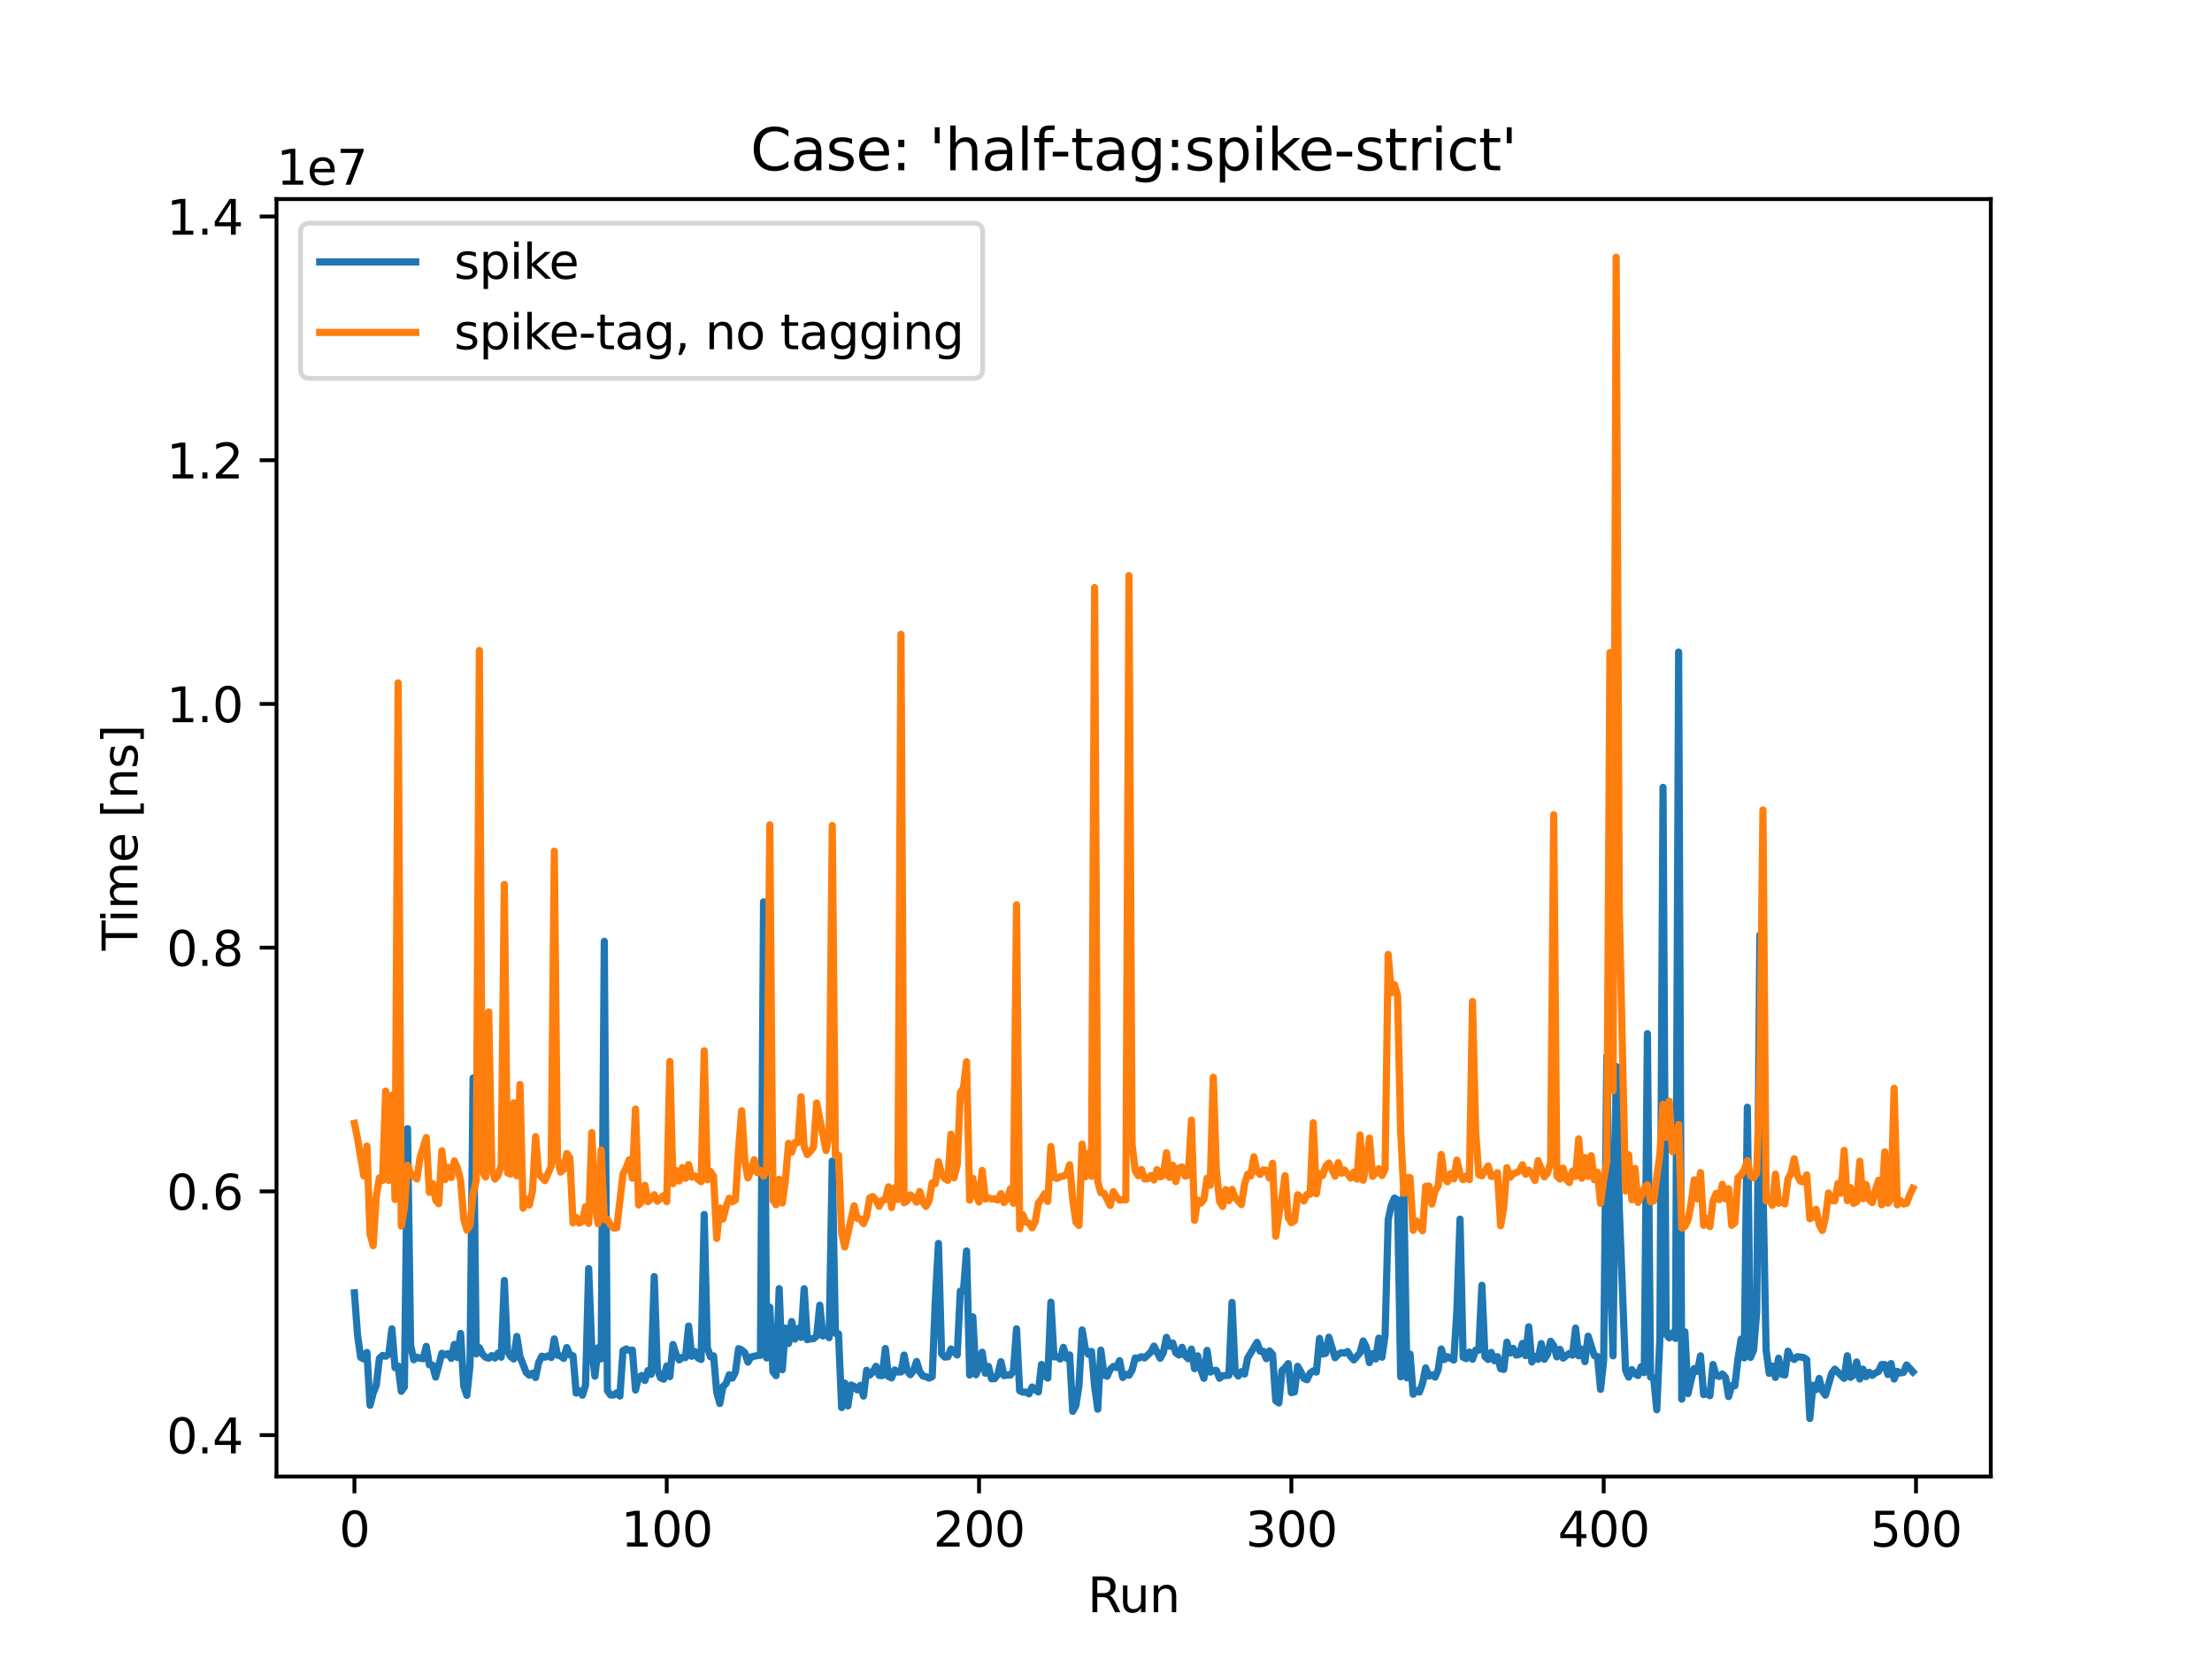 <?xml version="1.0" encoding="utf-8" standalone="no"?>
<!DOCTYPE svg PUBLIC "-//W3C//DTD SVG 1.1//EN"
  "http://www.w3.org/Graphics/SVG/1.1/DTD/svg11.dtd">
<svg height="345.6pt" version="1.1" viewBox="0 0 460.8 345.6" width="460.8pt" xmlns="http://www.w3.org/2000/svg" xmlns:xlink="http://www.w3.org/1999/xlink">
 <defs>
  <style type="text/css">*{stroke-linecap:butt;stroke-linejoin:round;}</style>
 </defs>
 <g id="figure_1">
  <g id="patch_1">
   <path d="M 0 345.6 
L 460.8 345.6 
L 460.8 0 
L 0 0 
z
" style="fill:#ffffff;"/>
  </g>
  <g id="axes_1">
   <g id="patch_2">
    <path d="M 57.6 307.584 
L 414.72 307.584 
L 414.72 41.472 
L 57.6 41.472 
z
" style="fill:#ffffff;"/>
   </g>
   <g id="matplotlib.axis_1">
    <g id="xtick_1">
     <g id="line2d_1">
      <defs>
       <path d="M 0 0 
L 0 3.5 
" id="md65c491415" style="stroke:#000000;stroke-width:0.8;"/>
      </defs>
      <g>
       <use style="stroke:#000000;stroke-width:0.8;" x="73.833" xlink:href="#md65c491415" y="307.584"/>
      </g>
     </g>
     <g id="text_1">
      <!-- 0 -->
      <g transform="translate(70.651 322.182)scale(0.1 -0.1)">
       <defs>
        <path d="M 2034 4250 
Q 1547 4250 1301 3770 
Q 1056 3291 1056 2328 
Q 1056 1369 1301 889 
Q 1547 409 2034 409 
Q 2525 409 2770 889 
Q 3016 1369 3016 2328 
Q 3016 3291 2770 3770 
Q 2525 4250 2034 4250 
z
M 2034 4750 
Q 2819 4750 3233 4129 
Q 3647 3509 3647 2328 
Q 3647 1150 3233 529 
Q 2819 -91 2034 -91 
Q 1250 -91 836 529 
Q 422 1150 422 2328 
Q 422 3509 836 4129 
Q 1250 4750 2034 4750 
z
" id="DejaVuSans-30" transform="scale(0.016)"/>
       </defs>
       <use xlink:href="#DejaVuSans-30"/>
      </g>
     </g>
    </g>
    <g id="xtick_2">
     <g id="line2d_2">
      <g>
       <use style="stroke:#000000;stroke-width:0.8;" x="138.894" xlink:href="#md65c491415" y="307.584"/>
      </g>
     </g>
     <g id="text_2">
      <!-- 100 -->
      <g transform="translate(129.35 322.182)scale(0.1 -0.1)">
       <defs>
        <path d="M 794 531 
L 1825 531 
L 1825 4091 
L 703 3866 
L 703 4441 
L 1819 4666 
L 2450 4666 
L 2450 531 
L 3481 531 
L 3481 0 
L 794 0 
L 794 531 
z
" id="DejaVuSans-31" transform="scale(0.016)"/>
       </defs>
       <use xlink:href="#DejaVuSans-31"/>
       <use x="63.623" xlink:href="#DejaVuSans-30"/>
       <use x="127.246" xlink:href="#DejaVuSans-30"/>
      </g>
     </g>
    </g>
    <g id="xtick_3">
     <g id="line2d_3">
      <g>
       <use style="stroke:#000000;stroke-width:0.8;" x="203.955" xlink:href="#md65c491415" y="307.584"/>
      </g>
     </g>
     <g id="text_3">
      <!-- 200 -->
      <g transform="translate(194.411 322.182)scale(0.1 -0.1)">
       <defs>
        <path d="M 1228 531 
L 3431 531 
L 3431 0 
L 469 0 
L 469 531 
Q 828 903 1448 1529 
Q 2069 2156 2228 2338 
Q 2531 2678 2651 2914 
Q 2772 3150 2772 3378 
Q 2772 3750 2511 3984 
Q 2250 4219 1831 4219 
Q 1534 4219 1204 4116 
Q 875 4013 500 3803 
L 500 4441 
Q 881 4594 1212 4672 
Q 1544 4750 1819 4750 
Q 2544 4750 2975 4387 
Q 3406 4025 3406 3419 
Q 3406 3131 3298 2873 
Q 3191 2616 2906 2266 
Q 2828 2175 2409 1742 
Q 1991 1309 1228 531 
z
" id="DejaVuSans-32" transform="scale(0.016)"/>
       </defs>
       <use xlink:href="#DejaVuSans-32"/>
       <use x="63.623" xlink:href="#DejaVuSans-30"/>
       <use x="127.246" xlink:href="#DejaVuSans-30"/>
      </g>
     </g>
    </g>
    <g id="xtick_4">
     <g id="line2d_4">
      <g>
       <use style="stroke:#000000;stroke-width:0.8;" x="269.016" xlink:href="#md65c491415" y="307.584"/>
      </g>
     </g>
     <g id="text_4">
      <!-- 300 -->
      <g transform="translate(259.472 322.182)scale(0.1 -0.1)">
       <defs>
        <path d="M 2597 2516 
Q 3050 2419 3304 2112 
Q 3559 1806 3559 1356 
Q 3559 666 3084 287 
Q 2609 -91 1734 -91 
Q 1441 -91 1130 -33 
Q 819 25 488 141 
L 488 750 
Q 750 597 1062 519 
Q 1375 441 1716 441 
Q 2309 441 2620 675 
Q 2931 909 2931 1356 
Q 2931 1769 2642 2001 
Q 2353 2234 1838 2234 
L 1294 2234 
L 1294 2753 
L 1863 2753 
Q 2328 2753 2575 2939 
Q 2822 3125 2822 3475 
Q 2822 3834 2567 4026 
Q 2313 4219 1838 4219 
Q 1578 4219 1281 4162 
Q 984 4106 628 3988 
L 628 4550 
Q 988 4650 1302 4700 
Q 1616 4750 1894 4750 
Q 2613 4750 3031 4423 
Q 3450 4097 3450 3541 
Q 3450 3153 3228 2886 
Q 3006 2619 2597 2516 
z
" id="DejaVuSans-33" transform="scale(0.016)"/>
       </defs>
       <use xlink:href="#DejaVuSans-33"/>
       <use x="63.623" xlink:href="#DejaVuSans-30"/>
       <use x="127.246" xlink:href="#DejaVuSans-30"/>
      </g>
     </g>
    </g>
    <g id="xtick_5">
     <g id="line2d_5">
      <g>
       <use style="stroke:#000000;stroke-width:0.8;" x="334.077" xlink:href="#md65c491415" y="307.584"/>
      </g>
     </g>
     <g id="text_5">
      <!-- 400 -->
      <g transform="translate(324.533 322.182)scale(0.1 -0.1)">
       <defs>
        <path d="M 2419 4116 
L 825 1625 
L 2419 1625 
L 2419 4116 
z
M 2253 4666 
L 3047 4666 
L 3047 1625 
L 3713 1625 
L 3713 1100 
L 3047 1100 
L 3047 0 
L 2419 0 
L 2419 1100 
L 313 1100 
L 313 1709 
L 2253 4666 
z
" id="DejaVuSans-34" transform="scale(0.016)"/>
       </defs>
       <use xlink:href="#DejaVuSans-34"/>
       <use x="63.623" xlink:href="#DejaVuSans-30"/>
       <use x="127.246" xlink:href="#DejaVuSans-30"/>
      </g>
     </g>
    </g>
    <g id="xtick_6">
     <g id="line2d_6">
      <g>
       <use style="stroke:#000000;stroke-width:0.8;" x="399.138" xlink:href="#md65c491415" y="307.584"/>
      </g>
     </g>
     <g id="text_6">
      <!-- 500 -->
      <g transform="translate(389.594 322.182)scale(0.1 -0.1)">
       <defs>
        <path d="M 691 4666 
L 3169 4666 
L 3169 4134 
L 1269 4134 
L 1269 2991 
Q 1406 3038 1543 3061 
Q 1681 3084 1819 3084 
Q 2600 3084 3056 2656 
Q 3513 2228 3513 1497 
Q 3513 744 3044 326 
Q 2575 -91 1722 -91 
Q 1428 -91 1123 -41 
Q 819 9 494 109 
L 494 744 
Q 775 591 1075 516 
Q 1375 441 1709 441 
Q 2250 441 2565 725 
Q 2881 1009 2881 1497 
Q 2881 1984 2565 2268 
Q 2250 2553 1709 2553 
Q 1456 2553 1204 2497 
Q 953 2441 691 2322 
L 691 4666 
z
" id="DejaVuSans-35" transform="scale(0.016)"/>
       </defs>
       <use xlink:href="#DejaVuSans-35"/>
       <use x="63.623" xlink:href="#DejaVuSans-30"/>
       <use x="127.246" xlink:href="#DejaVuSans-30"/>
      </g>
     </g>
    </g>
    <g id="text_7">
     <!-- Run -->
     <g transform="translate(226.573 335.861)scale(0.1 -0.1)">
      <defs>
       <path d="M 2841 2188 
Q 3044 2119 3236 1894 
Q 3428 1669 3622 1275 
L 4263 0 
L 3584 0 
L 2988 1197 
Q 2756 1666 2539 1819 
Q 2322 1972 1947 1972 
L 1259 1972 
L 1259 0 
L 628 0 
L 628 4666 
L 2053 4666 
Q 2853 4666 3247 4331 
Q 3641 3997 3641 3322 
Q 3641 2881 3436 2590 
Q 3231 2300 2841 2188 
z
M 1259 4147 
L 1259 2491 
L 2053 2491 
Q 2509 2491 2742 2702 
Q 2975 2913 2975 3322 
Q 2975 3731 2742 3939 
Q 2509 4147 2053 4147 
L 1259 4147 
z
" id="DejaVuSans-52" transform="scale(0.016)"/>
       <path d="M 544 1381 
L 544 3500 
L 1119 3500 
L 1119 1403 
Q 1119 906 1312 657 
Q 1506 409 1894 409 
Q 2359 409 2629 706 
Q 2900 1003 2900 1516 
L 2900 3500 
L 3475 3500 
L 3475 0 
L 2900 0 
L 2900 538 
Q 2691 219 2414 64 
Q 2138 -91 1772 -91 
Q 1169 -91 856 284 
Q 544 659 544 1381 
z
M 1991 3584 
L 1991 3584 
z
" id="DejaVuSans-75" transform="scale(0.016)"/>
       <path d="M 3513 2113 
L 3513 0 
L 2938 0 
L 2938 2094 
Q 2938 2591 2744 2837 
Q 2550 3084 2163 3084 
Q 1697 3084 1428 2787 
Q 1159 2491 1159 1978 
L 1159 0 
L 581 0 
L 581 3500 
L 1159 3500 
L 1159 2956 
Q 1366 3272 1645 3428 
Q 1925 3584 2291 3584 
Q 2894 3584 3203 3211 
Q 3513 2838 3513 2113 
z
" id="DejaVuSans-6e" transform="scale(0.016)"/>
      </defs>
      <use xlink:href="#DejaVuSans-52"/>
      <use x="64.982" xlink:href="#DejaVuSans-75"/>
      <use x="128.361" xlink:href="#DejaVuSans-6e"/>
     </g>
    </g>
   </g>
   <g id="matplotlib.axis_2">
    <g id="ytick_1">
     <g id="line2d_7">
      <defs>
       <path d="M 0 0 
L -3.5 0 
" id="mda45d495dc" style="stroke:#000000;stroke-width:0.8;"/>
      </defs>
      <g>
       <use style="stroke:#000000;stroke-width:0.8;" x="57.6" xlink:href="#mda45d495dc" y="298.964"/>
      </g>
     </g>
     <g id="text_8">
      <!-- 0.4 -->
      <g transform="translate(34.697 302.763)scale(0.1 -0.1)">
       <defs>
        <path d="M 684 794 
L 1344 794 
L 1344 0 
L 684 0 
L 684 794 
z
" id="DejaVuSans-2e" transform="scale(0.016)"/>
       </defs>
       <use xlink:href="#DejaVuSans-30"/>
       <use x="63.623" xlink:href="#DejaVuSans-2e"/>
       <use x="95.41" xlink:href="#DejaVuSans-34"/>
      </g>
     </g>
    </g>
    <g id="ytick_2">
     <g id="line2d_8">
      <g>
       <use style="stroke:#000000;stroke-width:0.8;" x="57.6" xlink:href="#mda45d495dc" y="248.19"/>
      </g>
     </g>
     <g id="text_9">
      <!-- 0.6 -->
      <g transform="translate(34.697 251.989)scale(0.1 -0.1)">
       <defs>
        <path d="M 2113 2584 
Q 1688 2584 1439 2293 
Q 1191 2003 1191 1497 
Q 1191 994 1439 701 
Q 1688 409 2113 409 
Q 2538 409 2786 701 
Q 3034 994 3034 1497 
Q 3034 2003 2786 2293 
Q 2538 2584 2113 2584 
z
M 3366 4563 
L 3366 3988 
Q 3128 4100 2886 4159 
Q 2644 4219 2406 4219 
Q 1781 4219 1451 3797 
Q 1122 3375 1075 2522 
Q 1259 2794 1537 2939 
Q 1816 3084 2150 3084 
Q 2853 3084 3261 2657 
Q 3669 2231 3669 1497 
Q 3669 778 3244 343 
Q 2819 -91 2113 -91 
Q 1303 -91 875 529 
Q 447 1150 447 2328 
Q 447 3434 972 4092 
Q 1497 4750 2381 4750 
Q 2619 4750 2861 4703 
Q 3103 4656 3366 4563 
z
" id="DejaVuSans-36" transform="scale(0.016)"/>
       </defs>
       <use xlink:href="#DejaVuSans-30"/>
       <use x="63.623" xlink:href="#DejaVuSans-2e"/>
       <use x="95.41" xlink:href="#DejaVuSans-36"/>
      </g>
     </g>
    </g>
    <g id="ytick_3">
     <g id="line2d_9">
      <g>
       <use style="stroke:#000000;stroke-width:0.8;" x="57.6" xlink:href="#mda45d495dc" y="197.417"/>
      </g>
     </g>
     <g id="text_10">
      <!-- 0.8 -->
      <g transform="translate(34.697 201.216)scale(0.1 -0.1)">
       <defs>
        <path d="M 2034 2216 
Q 1584 2216 1326 1975 
Q 1069 1734 1069 1313 
Q 1069 891 1326 650 
Q 1584 409 2034 409 
Q 2484 409 2743 651 
Q 3003 894 3003 1313 
Q 3003 1734 2745 1975 
Q 2488 2216 2034 2216 
z
M 1403 2484 
Q 997 2584 770 2862 
Q 544 3141 544 3541 
Q 544 4100 942 4425 
Q 1341 4750 2034 4750 
Q 2731 4750 3128 4425 
Q 3525 4100 3525 3541 
Q 3525 3141 3298 2862 
Q 3072 2584 2669 2484 
Q 3125 2378 3379 2068 
Q 3634 1759 3634 1313 
Q 3634 634 3220 271 
Q 2806 -91 2034 -91 
Q 1263 -91 848 271 
Q 434 634 434 1313 
Q 434 1759 690 2068 
Q 947 2378 1403 2484 
z
M 1172 3481 
Q 1172 3119 1398 2916 
Q 1625 2713 2034 2713 
Q 2441 2713 2670 2916 
Q 2900 3119 2900 3481 
Q 2900 3844 2670 4047 
Q 2441 4250 2034 4250 
Q 1625 4250 1398 4047 
Q 1172 3844 1172 3481 
z
" id="DejaVuSans-38" transform="scale(0.016)"/>
       </defs>
       <use xlink:href="#DejaVuSans-30"/>
       <use x="63.623" xlink:href="#DejaVuSans-2e"/>
       <use x="95.41" xlink:href="#DejaVuSans-38"/>
      </g>
     </g>
    </g>
    <g id="ytick_4">
     <g id="line2d_10">
      <g>
       <use style="stroke:#000000;stroke-width:0.8;" x="57.6" xlink:href="#mda45d495dc" y="146.644"/>
      </g>
     </g>
     <g id="text_11">
      <!-- 1.0 -->
      <g transform="translate(34.697 150.443)scale(0.1 -0.1)">
       <use xlink:href="#DejaVuSans-31"/>
       <use x="63.623" xlink:href="#DejaVuSans-2e"/>
       <use x="95.41" xlink:href="#DejaVuSans-30"/>
      </g>
     </g>
    </g>
    <g id="ytick_5">
     <g id="line2d_11">
      <g>
       <use style="stroke:#000000;stroke-width:0.8;" x="57.6" xlink:href="#mda45d495dc" y="95.87"/>
      </g>
     </g>
     <g id="text_12">
      <!-- 1.2 -->
      <g transform="translate(34.697 99.669)scale(0.1 -0.1)">
       <use xlink:href="#DejaVuSans-31"/>
       <use x="63.623" xlink:href="#DejaVuSans-2e"/>
       <use x="95.41" xlink:href="#DejaVuSans-32"/>
      </g>
     </g>
    </g>
    <g id="ytick_6">
     <g id="line2d_12">
      <g>
       <use style="stroke:#000000;stroke-width:0.8;" x="57.6" xlink:href="#mda45d495dc" y="45.097"/>
      </g>
     </g>
     <g id="text_13">
      <!-- 1.4 -->
      <g transform="translate(34.697 48.896)scale(0.1 -0.1)">
       <use xlink:href="#DejaVuSans-31"/>
       <use x="63.623" xlink:href="#DejaVuSans-2e"/>
       <use x="95.41" xlink:href="#DejaVuSans-34"/>
      </g>
     </g>
    </g>
    <g id="text_14">
     <!-- Time [ns] -->
     <g transform="translate(28.617 198.026)rotate(-90)scale(0.1 -0.1)">
      <defs>
       <path d="M -19 4666 
L 3928 4666 
L 3928 4134 
L 2272 4134 
L 2272 0 
L 1638 0 
L 1638 4134 
L -19 4134 
L -19 4666 
z
" id="DejaVuSans-54" transform="scale(0.016)"/>
       <path d="M 603 3500 
L 1178 3500 
L 1178 0 
L 603 0 
L 603 3500 
z
M 603 4863 
L 1178 4863 
L 1178 4134 
L 603 4134 
L 603 4863 
z
" id="DejaVuSans-69" transform="scale(0.016)"/>
       <path d="M 3328 2828 
Q 3544 3216 3844 3400 
Q 4144 3584 4550 3584 
Q 5097 3584 5394 3201 
Q 5691 2819 5691 2113 
L 5691 0 
L 5113 0 
L 5113 2094 
Q 5113 2597 4934 2840 
Q 4756 3084 4391 3084 
Q 3944 3084 3684 2787 
Q 3425 2491 3425 1978 
L 3425 0 
L 2847 0 
L 2847 2094 
Q 2847 2600 2669 2842 
Q 2491 3084 2119 3084 
Q 1678 3084 1418 2786 
Q 1159 2488 1159 1978 
L 1159 0 
L 581 0 
L 581 3500 
L 1159 3500 
L 1159 2956 
Q 1356 3278 1631 3431 
Q 1906 3584 2284 3584 
Q 2666 3584 2933 3390 
Q 3200 3197 3328 2828 
z
" id="DejaVuSans-6d" transform="scale(0.016)"/>
       <path d="M 3597 1894 
L 3597 1613 
L 953 1613 
Q 991 1019 1311 708 
Q 1631 397 2203 397 
Q 2534 397 2845 478 
Q 3156 559 3463 722 
L 3463 178 
Q 3153 47 2828 -22 
Q 2503 -91 2169 -91 
Q 1331 -91 842 396 
Q 353 884 353 1716 
Q 353 2575 817 3079 
Q 1281 3584 2069 3584 
Q 2775 3584 3186 3129 
Q 3597 2675 3597 1894 
z
M 3022 2063 
Q 3016 2534 2758 2815 
Q 2500 3097 2075 3097 
Q 1594 3097 1305 2825 
Q 1016 2553 972 2059 
L 3022 2063 
z
" id="DejaVuSans-65" transform="scale(0.016)"/>
       <path id="DejaVuSans-20" transform="scale(0.016)"/>
       <path d="M 550 4863 
L 1875 4863 
L 1875 4416 
L 1125 4416 
L 1125 -397 
L 1875 -397 
L 1875 -844 
L 550 -844 
L 550 4863 
z
" id="DejaVuSans-5b" transform="scale(0.016)"/>
       <path d="M 2834 3397 
L 2834 2853 
Q 2591 2978 2328 3040 
Q 2066 3103 1784 3103 
Q 1356 3103 1142 2972 
Q 928 2841 928 2578 
Q 928 2378 1081 2264 
Q 1234 2150 1697 2047 
L 1894 2003 
Q 2506 1872 2764 1633 
Q 3022 1394 3022 966 
Q 3022 478 2636 193 
Q 2250 -91 1575 -91 
Q 1294 -91 989 -36 
Q 684 19 347 128 
L 347 722 
Q 666 556 975 473 
Q 1284 391 1588 391 
Q 1994 391 2212 530 
Q 2431 669 2431 922 
Q 2431 1156 2273 1281 
Q 2116 1406 1581 1522 
L 1381 1569 
Q 847 1681 609 1914 
Q 372 2147 372 2553 
Q 372 3047 722 3315 
Q 1072 3584 1716 3584 
Q 2034 3584 2315 3537 
Q 2597 3491 2834 3397 
z
" id="DejaVuSans-73" transform="scale(0.016)"/>
       <path d="M 1947 4863 
L 1947 -844 
L 622 -844 
L 622 -397 
L 1369 -397 
L 1369 4416 
L 622 4416 
L 622 4863 
L 1947 4863 
z
" id="DejaVuSans-5d" transform="scale(0.016)"/>
      </defs>
      <use xlink:href="#DejaVuSans-54"/>
      <use x="57.959" xlink:href="#DejaVuSans-69"/>
      <use x="85.742" xlink:href="#DejaVuSans-6d"/>
      <use x="183.154" xlink:href="#DejaVuSans-65"/>
      <use x="244.678" xlink:href="#DejaVuSans-20"/>
      <use x="276.465" xlink:href="#DejaVuSans-5b"/>
      <use x="315.479" xlink:href="#DejaVuSans-6e"/>
      <use x="378.857" xlink:href="#DejaVuSans-73"/>
      <use x="430.957" xlink:href="#DejaVuSans-5d"/>
     </g>
    </g>
    <g id="text_15">
     <!-- 1e7 -->
     <g transform="translate(57.6 38.472)scale(0.1 -0.1)">
      <defs>
       <path d="M 525 4666 
L 3525 4666 
L 3525 4397 
L 1831 0 
L 1172 0 
L 2766 4134 
L 525 4134 
L 525 4666 
z
" id="DejaVuSans-37" transform="scale(0.016)"/>
      </defs>
      <use xlink:href="#DejaVuSans-31"/>
      <use x="63.623" xlink:href="#DejaVuSans-65"/>
      <use x="125.146" xlink:href="#DejaVuSans-37"/>
     </g>
    </g>
   </g>
   <g id="line2d_13">
    <path clip-path="url(#p58fdd854b4)" d="M 73.833 269.325 
L 74.483 278.124 
L 75.134 282.758 
L 75.785 283.101 
L 76.435 281.742 
L 77.086 292.738 
L 77.736 290.233 
L 78.387 288.578 
L 79.038 282.974 
L 79.688 282.363 
L 80.339 282.519 
L 80.989 282.099 
L 81.64 276.823 
L 82.291 284.912 
L 82.941 284.585 
L 83.592 289.83 
L 84.242 288.923 
L 84.893 235.12 
L 85.544 280.274 
L 86.194 283.27 
L 86.845 282.721 
L 87.496 282.955 
L 88.146 283.047 
L 88.797 280.469 
L 89.447 284.315 
L 90.098 284.391 
L 90.749 286.869 
L 92.05 281.917 
L 92.7 282.218 
L 93.351 281.986 
L 94.002 282.985 
L 94.652 280.065 
L 95.303 282.795 
L 95.953 277.775 
L 96.604 288.758 
L 97.255 290.68 
L 97.905 284.516 
L 98.556 224.558 
L 99.207 282.041 
L 99.857 280.75 
L 100.508 282.102 
L 101.158 282.748 
L 101.809 282.941 
L 102.46 282.388 
L 103.11 282.898 
L 103.761 281.868 
L 104.411 282.733 
L 105.062 266.745 
L 105.713 281.525 
L 106.363 282.59 
L 107.014 283.103 
L 107.664 278.402 
L 108.315 282.601 
L 109.616 285.889 
L 110.267 286.492 
L 110.918 286.051 
L 111.568 286.97 
L 112.219 283.855 
L 112.869 282.516 
L 113.52 282.724 
L 114.171 282.445 
L 114.821 282.796 
L 115.472 278.915 
L 116.122 282.32 
L 116.773 282.469 
L 117.424 282.987 
L 118.074 280.721 
L 118.725 282.249 
L 119.375 282.434 
L 120.026 290.206 
L 120.677 289.729 
L 121.327 290.636 
L 121.978 288.583 
L 122.629 264.272 
L 123.279 281.017 
L 123.93 286.7 
L 124.58 280.753 
L 125.231 283.094 
L 125.882 196.082 
L 126.532 289.678 
L 127.183 290.601 
L 127.833 290.613 
L 128.484 290.144 
L 129.135 290.821 
L 129.785 281.378 
L 130.436 281.003 
L 131.086 281.342 
L 131.737 281.248 
L 132.388 289.567 
L 133.038 286.927 
L 133.689 286.548 
L 134.339 287.591 
L 134.99 285.507 
L 135.641 286.298 
L 136.291 265.933 
L 136.942 285.327 
L 137.593 287.006 
L 138.243 287.318 
L 138.894 284.552 
L 139.544 286.784 
L 140.195 280.082 
L 140.846 282.148 
L 141.496 283.3 
L 142.147 282.751 
L 142.797 282.825 
L 143.448 276.242 
L 144.099 282.539 
L 144.749 281.556 
L 145.4 282.885 
L 146.05 283.2 
L 146.701 252.998 
L 147.352 280.721 
L 148.002 282.636 
L 148.653 282.451 
L 149.304 289.999 
L 149.954 292.37 
L 150.605 288.856 
L 151.255 288.242 
L 151.906 286.387 
L 152.557 287.085 
L 153.207 285.787 
L 153.858 280.943 
L 154.508 281.218 
L 155.159 281.8 
L 155.81 283.751 
L 156.46 282.663 
L 157.761 282.395 
L 158.412 282.326 
L 159.063 187.869 
L 159.713 282.89 
L 160.364 272.31 
L 161.015 285.732 
L 161.665 286.568 
L 162.316 268.445 
L 162.966 285.338 
L 163.617 276.67 
L 164.268 279.877 
L 164.918 275.298 
L 165.569 278.951 
L 166.219 276.741 
L 166.87 278.615 
L 167.521 268.459 
L 168.171 279.078 
L 168.822 278.897 
L 169.472 278.864 
L 170.123 278.322 
L 170.774 271.89 
L 171.424 278.309 
L 172.075 277.217 
L 172.725 278.667 
L 173.376 241.887 
L 174.027 277.76 
L 174.677 277.855 
L 175.328 293.228 
L 175.979 288.119 
L 176.629 292.883 
L 177.28 288.514 
L 177.93 288.808 
L 178.581 289.541 
L 179.232 288.592 
L 179.882 290.827 
L 180.533 285.449 
L 181.183 286.461 
L 181.834 285.838 
L 182.485 284.625 
L 183.135 286.51 
L 183.786 286.567 
L 184.436 280.913 
L 185.087 286.755 
L 185.738 287.048 
L 186.388 285.383 
L 187.039 285.815 
L 187.69 285.804 
L 188.34 282.279 
L 188.991 285.583 
L 189.641 286.371 
L 190.292 285.531 
L 190.943 283.617 
L 191.593 285.763 
L 192.244 286.623 
L 192.894 286.785 
L 193.545 287.088 
L 194.196 286.769 
L 194.846 270.882 
L 195.497 259.022 
L 196.147 282.004 
L 196.798 282.697 
L 197.449 282.65 
L 198.099 281.025 
L 199.401 282.275 
L 200.051 268.972 
L 200.702 268.923 
L 201.352 260.592 
L 202.003 286.437 
L 202.654 274.315 
L 203.304 286.37 
L 203.955 284.8 
L 204.605 281.687 
L 205.256 286.071 
L 205.907 284.652 
L 206.557 287.22 
L 207.208 287.192 
L 207.858 286.339 
L 208.509 283.665 
L 209.16 286.575 
L 209.81 286.432 
L 210.461 286.466 
L 211.112 285.585 
L 211.762 276.817 
L 212.413 289.696 
L 213.063 290.008 
L 213.714 290.003 
L 214.365 290.366 
L 215.015 288.935 
L 215.666 289.539 
L 216.316 289.965 
L 216.967 284.24 
L 217.618 286.553 
L 218.268 287.09 
L 218.919 271.268 
L 219.569 282.662 
L 220.22 282.632 
L 220.871 283.113 
L 221.521 280.674 
L 222.172 282.96 
L 222.822 282.245 
L 223.473 294.004 
L 224.124 292.797 
L 224.774 288.633 
L 225.425 277.053 
L 226.076 280.856 
L 226.726 282.119 
L 227.377 281.531 
L 228.027 288.794 
L 228.678 293.561 
L 229.329 281.266 
L 229.979 286.393 
L 230.63 286.7 
L 231.28 285.279 
L 231.931 284.655 
L 232.582 284.886 
L 233.232 283.46 
L 233.883 286.96 
L 234.533 286.314 
L 235.184 286.5 
L 235.835 285.418 
L 236.485 282.892 
L 237.136 282.958 
L 237.787 282.615 
L 238.437 282.875 
L 239.738 281.68 
L 240.389 280.419 
L 241.69 282.958 
L 242.341 281.775 
L 242.991 278.595 
L 243.642 280.457 
L 244.293 279.76 
L 244.943 281.805 
L 245.594 282.287 
L 246.244 280.665 
L 246.895 282.421 
L 247.546 283.051 
L 248.196 281.04 
L 248.847 285.114 
L 249.498 282.442 
L 250.148 285.34 
L 250.799 287.129 
L 251.449 281.31 
L 252.1 285.841 
L 252.751 285.492 
L 253.401 285.492 
L 254.052 287.118 
L 254.702 286.58 
L 256.004 286.504 
L 256.654 271.312 
L 257.305 285.783 
L 257.955 286.648 
L 258.606 285.736 
L 259.257 286.243 
L 259.907 282.918 
L 261.208 280.745 
L 261.859 279.638 
L 262.51 281.48 
L 263.16 281.5 
L 263.811 283.035 
L 264.462 281.416 
L 265.112 282.185 
L 265.763 291.799 
L 266.413 292.267 
L 267.064 285.51 
L 267.715 284.922 
L 268.365 284.059 
L 269.016 290.11 
L 269.666 289.962 
L 270.317 284.629 
L 270.968 285.753 
L 271.618 287.152 
L 272.269 287.432 
L 272.919 286.057 
L 273.57 285.577 
L 274.221 285.827 
L 274.871 278.804 
L 275.522 282.057 
L 276.173 281.908 
L 276.823 278.576 
L 278.124 282.848 
L 278.775 282.14 
L 279.426 281.789 
L 280.076 281.873 
L 280.727 281.557 
L 281.377 282.6 
L 282.028 283.304 
L 283.329 281.809 
L 283.98 279.345 
L 284.63 280.648 
L 285.281 283.852 
L 285.932 281.973 
L 286.582 283.103 
L 287.233 278.759 
L 287.884 282.736 
L 288.534 278.228 
L 289.185 254.09 
L 289.835 251.106 
L 290.486 249.585 
L 291.137 249.941 
L 291.787 286.819 
L 292.438 248.072 
L 293.088 287.028 
L 293.739 282.078 
L 294.39 290.449 
L 295.04 289.697 
L 295.691 289.996 
L 296.341 288.169 
L 296.992 284.964 
L 297.643 286.664 
L 298.293 286.405 
L 298.944 286.881 
L 299.595 285.343 
L 300.245 281.023 
L 300.896 283.22 
L 301.546 282.631 
L 302.848 283.313 
L 303.498 272.95 
L 304.149 253.974 
L 304.799 282.741 
L 305.45 283.032 
L 306.101 281.652 
L 306.751 283.16 
L 307.402 281.262 
L 308.052 281.285 
L 308.703 267.746 
L 309.354 282.615 
L 310.004 283.206 
L 310.655 281.734 
L 311.305 283.455 
L 311.956 282.615 
L 312.607 285.123 
L 313.257 285.282 
L 313.908 279.603 
L 314.559 281.874 
L 315.209 280.882 
L 315.86 282.291 
L 316.51 282.137 
L 317.161 279.86 
L 317.812 282.404 
L 318.462 276.389 
L 319.113 283.722 
L 319.763 282.531 
L 320.414 283.171 
L 321.065 279.887 
L 321.715 283.16 
L 322.366 282.148 
L 323.016 279.403 
L 323.667 280.327 
L 324.318 282.666 
L 324.968 281.09 
L 325.619 282.926 
L 326.92 281.943 
L 327.571 282.306 
L 328.221 276.664 
L 328.872 282.433 
L 329.523 281.063 
L 330.173 283.653 
L 330.824 278.353 
L 332.125 282.387 
L 332.776 282.574 
L 333.426 289.431 
L 334.077 283.319 
L 334.727 220.004 
L 335.378 262.348 
L 336.029 282.443 
L 336.679 222.142 
L 337.33 251.834 
L 338.631 285.45 
L 339.282 286.876 
L 339.932 285.312 
L 340.583 286.188 
L 341.234 286.547 
L 341.884 284.694 
L 342.535 285.945 
L 343.185 215.327 
L 343.836 286.871 
L 344.487 287.023 
L 345.137 293.684 
L 345.788 278.653 
L 346.438 164.026 
L 347.089 277.931 
L 347.74 278.696 
L 348.39 277.668 
L 349.041 278.832 
L 349.691 135.843 
L 350.342 291.472 
L 350.993 277.439 
L 351.643 290.326 
L 352.294 287.445 
L 352.945 285.099 
L 353.595 285.69 
L 354.246 282.443 
L 354.896 290.521 
L 355.547 290.316 
L 356.198 290.746 
L 356.848 284.255 
L 357.499 286.521 
L 358.149 286.751 
L 358.8 286.235 
L 359.451 286.947 
L 360.101 290.925 
L 360.752 288.6 
L 361.402 288.67 
L 362.053 283.083 
L 362.704 278.966 
L 363.354 282.881 
L 364.005 230.653 
L 364.656 282.775 
L 365.306 281.268 
L 365.957 273.284 
L 366.607 194.801 
L 367.258 246.959 
L 367.909 281.196 
L 368.559 286.106 
L 369.21 284.557 
L 369.86 286.937 
L 370.511 282.94 
L 371.162 286.28 
L 371.812 286.439 
L 372.463 281.47 
L 373.113 282.77 
L 373.764 283.203 
L 374.415 282.624 
L 375.716 282.791 
L 376.367 283.227 
L 377.017 295.488 
L 377.668 288.563 
L 378.318 289.509 
L 378.969 287.157 
L 379.62 289.749 
L 380.27 290.638 
L 381.571 286.125 
L 382.222 285.222 
L 384.174 287.142 
L 384.824 282.428 
L 385.475 286.931 
L 386.126 286.449 
L 386.776 283.718 
L 387.427 287.276 
L 388.078 285.215 
L 388.728 286.788 
L 389.379 285.875 
L 390.029 286.515 
L 390.68 286.006 
L 391.331 285.716 
L 391.981 284.263 
L 392.632 284.268 
L 393.282 286.335 
L 393.933 284.052 
L 394.584 287.277 
L 395.234 285.698 
L 395.885 286.014 
L 396.535 285.891 
L 397.186 284.343 
L 398.487 285.781 
L 398.487 285.781 
" style="fill:none;stroke:#1f77b4;stroke-linecap:square;stroke-width:1.5;"/>
   </g>
   <g id="line2d_14">
    <path clip-path="url(#p58fdd854b4)" d="M 73.833 234.014 
L 74.483 237.188 
L 75.785 244.963 
L 76.435 238.757 
L 77.086 257.022 
L 77.736 259.499 
L 78.387 249.186 
L 79.038 245.366 
L 79.688 245.9 
L 80.339 227.302 
L 80.989 245.924 
L 81.64 228.128 
L 82.291 249.864 
L 82.941 142.259 
L 83.592 255.407 
L 84.242 251.629 
L 84.893 242.752 
L 85.544 244.406 
L 86.194 245.094 
L 86.845 245.587 
L 87.496 241.191 
L 88.797 236.976 
L 89.447 248.392 
L 90.098 246.56 
L 90.749 249.985 
L 91.399 250.75 
L 92.05 239.715 
L 92.7 245.727 
L 93.351 243.178 
L 94.002 245.315 
L 94.652 241.857 
L 95.303 243.382 
L 95.953 245.897 
L 96.604 253.911 
L 97.255 256.259 
L 97.905 255.246 
L 98.556 248.553 
L 99.207 245.971 
L 99.857 135.514 
L 100.508 244.075 
L 101.158 245.196 
L 101.809 210.798 
L 102.46 243.768 
L 103.11 245.637 
L 103.761 244.829 
L 104.411 242.698 
L 105.062 184.262 
L 105.713 244.318 
L 106.363 244.589 
L 107.014 229.741 
L 107.664 244.942 
L 108.315 225.917 
L 108.966 251.685 
L 109.616 249.769 
L 110.267 251.038 
L 110.918 248.191 
L 111.568 236.793 
L 112.219 244.583 
L 113.52 245.946 
L 114.821 242.934 
L 115.472 177.312 
L 116.122 241.235 
L 116.773 244.173 
L 117.424 243.616 
L 118.074 240.311 
L 118.725 241.254 
L 119.375 254.74 
L 120.026 253.607 
L 120.677 254.8 
L 121.327 254.437 
L 121.978 251.377 
L 122.629 254.856 
L 123.279 235.932 
L 123.93 250.741 
L 124.58 254.904 
L 125.231 239.565 
L 125.882 254.078 
L 126.532 254.042 
L 127.183 255.174 
L 127.833 255.84 
L 128.484 255.775 
L 129.785 244.529 
L 130.436 243.314 
L 131.086 241.589 
L 131.737 245.455 
L 132.388 231.035 
L 133.038 251.018 
L 133.689 250.326 
L 134.339 246.922 
L 134.99 250.329 
L 135.641 249.71 
L 136.291 248.887 
L 136.942 250.231 
L 138.243 249.065 
L 138.894 250.334 
L 139.544 221.121 
L 140.195 246.589 
L 140.846 243.831 
L 141.496 246.016 
L 142.147 243.228 
L 142.797 245.48 
L 143.448 242.599 
L 144.099 245.227 
L 144.749 244.954 
L 145.4 245.661 
L 146.05 246.164 
L 146.701 218.897 
L 147.352 245.772 
L 148.002 244.033 
L 148.653 245.056 
L 149.304 257.985 
L 149.954 251.642 
L 150.605 253.935 
L 151.255 251.381 
L 151.906 249.612 
L 152.557 250.36 
L 153.207 249.95 
L 153.858 239.494 
L 154.508 231.383 
L 155.159 241.894 
L 155.81 245.371 
L 156.46 243.865 
L 157.111 241.591 
L 157.761 244.291 
L 158.412 243.81 
L 159.063 244.991 
L 159.713 243.873 
L 160.364 171.825 
L 161.015 249.963 
L 161.665 250.973 
L 162.316 245.663 
L 162.966 250.613 
L 163.617 245.924 
L 164.268 238.179 
L 164.918 240.036 
L 165.569 238.018 
L 166.219 238.022 
L 166.87 228.483 
L 167.521 238.909 
L 168.171 240.518 
L 168.822 239.821 
L 169.472 238.96 
L 170.123 229.775 
L 172.075 239.669 
L 172.725 236.54 
L 173.376 171.975 
L 174.027 240.727 
L 174.677 240.649 
L 175.328 256.824 
L 175.979 259.772 
L 177.93 251.184 
L 178.581 253.806 
L 179.232 253.931 
L 179.882 254.89 
L 180.533 253.311 
L 181.183 249.545 
L 181.834 249.268 
L 182.485 250.014 
L 183.135 251.299 
L 183.786 250.055 
L 184.436 249.887 
L 185.087 247.231 
L 185.738 251.569 
L 186.388 247.43 
L 187.039 249.878 
L 187.69 132.141 
L 188.34 250.574 
L 188.991 250.147 
L 189.641 248.906 
L 190.292 249.382 
L 190.943 250.448 
L 191.593 248.197 
L 192.244 250.434 
L 192.894 251.303 
L 193.545 250.165 
L 194.196 246.392 
L 194.846 246.574 
L 195.497 242 
L 196.147 244.553 
L 196.798 245.488 
L 197.449 245.898 
L 198.099 236.287 
L 198.75 245.365 
L 199.401 242.627 
L 200.051 227.649 
L 200.702 226.609 
L 201.352 221.176 
L 202.003 250.019 
L 202.654 245.47 
L 203.304 248.914 
L 203.955 250.395 
L 204.605 243.829 
L 205.256 249.783 
L 205.907 249.527 
L 206.557 249.777 
L 207.208 249.746 
L 207.858 250 
L 208.509 248.661 
L 209.16 250.532 
L 209.81 249.8 
L 210.461 247.685 
L 211.112 250.66 
L 211.762 188.48 
L 212.413 255.988 
L 213.063 253.051 
L 213.714 254.57 
L 214.365 254.803 
L 215.015 255.784 
L 215.666 254.459 
L 216.316 250.604 
L 216.967 249.796 
L 217.618 248.659 
L 218.268 250.286 
L 218.919 238.848 
L 219.569 245.27 
L 220.22 245.476 
L 220.871 245.103 
L 221.521 245.003 
L 222.172 244.692 
L 222.822 242.642 
L 223.473 249.906 
L 224.124 254.569 
L 224.774 255.287 
L 225.425 238.341 
L 226.076 245.155 
L 226.726 240.21 
L 227.377 245.049 
L 228.027 122.394 
L 228.678 246.147 
L 229.329 248.478 
L 229.979 248.546 
L 231.28 251.119 
L 231.931 248.245 
L 232.582 249.347 
L 233.232 250.016 
L 233.883 249.913 
L 234.533 249.956 
L 235.184 119.918 
L 235.835 238.372 
L 236.485 243.865 
L 237.136 244.93 
L 237.787 243.632 
L 238.437 245.596 
L 239.088 245.545 
L 239.738 244.897 
L 240.389 245.815 
L 241.04 243.659 
L 241.69 245.16 
L 242.341 244.873 
L 242.991 240.137 
L 243.642 245.273 
L 244.293 242.72 
L 244.943 246.14 
L 245.594 243.316 
L 246.244 243.099 
L 246.895 245.012 
L 247.546 244.81 
L 248.196 233.356 
L 248.847 254.219 
L 249.498 249.984 
L 250.148 250.647 
L 250.799 249.838 
L 251.449 245.448 
L 252.1 246.911 
L 252.751 224.382 
L 253.401 243.882 
L 254.052 250.267 
L 254.702 251.328 
L 255.353 247.8 
L 256.004 250.113 
L 256.654 247.77 
L 257.305 249.52 
L 258.606 250.936 
L 259.257 246.755 
L 259.907 244.596 
L 260.558 244.966 
L 261.208 240.986 
L 261.859 244.056 
L 262.51 244.665 
L 263.16 243.728 
L 263.811 243.783 
L 264.462 245.43 
L 265.112 242.327 
L 265.763 257.545 
L 266.413 253.022 
L 267.064 249.398 
L 267.715 244.915 
L 268.365 253.665 
L 269.016 254.711 
L 269.666 254.303 
L 270.317 248.887 
L 270.968 249.363 
L 271.618 250.198 
L 272.269 248.826 
L 272.919 248.774 
L 273.57 233.883 
L 274.221 248.691 
L 274.871 244.505 
L 275.522 244.885 
L 276.173 242.957 
L 276.823 242.274 
L 278.124 245.007 
L 278.775 242.215 
L 279.426 244.414 
L 280.076 243.726 
L 281.377 245.404 
L 282.028 244.15 
L 282.679 245.637 
L 283.329 236.434 
L 283.98 245.872 
L 284.63 242.421 
L 285.281 237.099 
L 285.932 245.07 
L 286.582 244.388 
L 287.233 243.466 
L 287.884 244.876 
L 288.534 243.623 
L 289.185 198.82 
L 289.835 206.828 
L 290.486 205.134 
L 291.137 207.346 
L 291.787 235.633 
L 292.438 248.577 
L 293.088 245.326 
L 293.739 245.318 
L 294.39 256.297 
L 295.04 254.342 
L 295.691 255.53 
L 296.341 256.379 
L 296.992 247.141 
L 297.643 247.061 
L 298.293 250.834 
L 298.944 248.08 
L 299.595 247.038 
L 300.245 240.498 
L 300.896 245.394 
L 301.546 246.194 
L 302.197 244.474 
L 302.848 245.582 
L 303.498 241.664 
L 304.149 244.569 
L 304.799 245.755 
L 305.45 244.945 
L 306.101 245.742 
L 306.751 208.635 
L 307.402 235.457 
L 308.052 244.696 
L 308.703 244.949 
L 310.004 242.876 
L 310.655 245.064 
L 311.305 245.066 
L 311.956 244.295 
L 312.607 255.346 
L 313.257 251.505 
L 313.908 243.251 
L 314.559 245.258 
L 315.209 244.519 
L 315.86 244.295 
L 316.51 243.952 
L 317.161 242.654 
L 317.812 244.616 
L 318.462 243.753 
L 319.113 244.67 
L 319.763 245.91 
L 320.414 241.778 
L 321.715 245.172 
L 322.366 244.358 
L 323.016 242.259 
L 323.667 169.735 
L 324.318 244.956 
L 324.968 245.616 
L 325.619 243.336 
L 326.27 245.69 
L 326.92 246.353 
L 327.571 243.959 
L 328.221 245.074 
L 328.872 237.245 
L 329.523 245.442 
L 330.173 241.132 
L 330.824 245.059 
L 331.474 240.749 
L 332.125 245.748 
L 332.776 244.204 
L 333.426 250.685 
L 334.077 245.753 
L 334.727 241.97 
L 335.378 135.939 
L 336.029 227.237 
L 336.679 53.568 
L 337.33 189.344 
L 338.631 248.08 
L 339.282 240.57 
L 339.932 249.934 
L 340.583 243.407 
L 341.234 250.488 
L 341.884 249.203 
L 342.535 247.538 
L 343.185 246.788 
L 343.836 250.338 
L 344.487 250.17 
L 345.788 240.376 
L 346.438 230.064 
L 347.089 236.92 
L 347.74 229.386 
L 348.39 239.893 
L 349.041 238.947 
L 349.691 234.256 
L 350.342 255.839 
L 350.993 255.484 
L 351.643 254.15 
L 352.294 250.763 
L 352.945 245.763 
L 353.595 249.745 
L 354.246 244.262 
L 354.896 255.27 
L 355.547 253.813 
L 356.198 255.525 
L 356.848 250.25 
L 357.499 248.605 
L 358.149 249.907 
L 358.8 246.715 
L 359.451 249.759 
L 360.101 247.636 
L 360.752 255.273 
L 361.402 254.673 
L 362.053 245.33 
L 362.704 244.717 
L 363.354 243.728 
L 364.005 241.803 
L 364.656 244.938 
L 365.306 245.357 
L 365.957 244.379 
L 366.607 224.073 
L 367.258 168.733 
L 367.909 250.193 
L 368.559 249.961 
L 369.21 251.083 
L 369.86 244.582 
L 370.511 250.667 
L 371.162 250.289 
L 371.812 250.794 
L 372.463 245.572 
L 373.113 244.389 
L 373.764 241.398 
L 374.415 244.814 
L 375.065 246.068 
L 375.716 246.231 
L 376.367 244.757 
L 377.017 253.896 
L 377.668 253.542 
L 378.318 251.9 
L 378.969 255.069 
L 379.62 256.333 
L 380.27 253.727 
L 380.921 248.526 
L 381.571 250.11 
L 382.222 250.158 
L 382.873 246.553 
L 383.523 248.564 
L 384.174 239.631 
L 384.824 250.117 
L 385.475 247.393 
L 386.126 250.682 
L 386.776 250.368 
L 387.427 241.916 
L 388.078 249.722 
L 388.728 246.757 
L 389.379 249.928 
L 390.029 250.534 
L 390.68 247.926 
L 391.331 245.873 
L 391.981 250.975 
L 392.632 239.946 
L 393.282 250.636 
L 393.933 249.757 
L 394.584 226.707 
L 395.234 250.986 
L 395.885 250.099 
L 396.535 250.817 
L 397.186 250.656 
L 397.837 248.939 
L 398.487 247.554 
L 398.487 247.554 
" style="fill:none;stroke:#ff7f0e;stroke-linecap:square;stroke-width:1.5;"/>
   </g>
   <g id="patch_3">
    <path d="M 57.6 307.584 
L 57.6 41.472 
" style="fill:none;stroke:#000000;stroke-linecap:square;stroke-linejoin:miter;stroke-width:0.8;"/>
   </g>
   <g id="patch_4">
    <path d="M 414.72 307.584 
L 414.72 41.472 
" style="fill:none;stroke:#000000;stroke-linecap:square;stroke-linejoin:miter;stroke-width:0.8;"/>
   </g>
   <g id="patch_5">
    <path d="M 57.6 307.584 
L 414.72 307.584 
" style="fill:none;stroke:#000000;stroke-linecap:square;stroke-linejoin:miter;stroke-width:0.8;"/>
   </g>
   <g id="patch_6">
    <path d="M 57.6 41.472 
L 414.72 41.472 
" style="fill:none;stroke:#000000;stroke-linecap:square;stroke-linejoin:miter;stroke-width:0.8;"/>
   </g>
   <g id="text_16">
    <!-- Case: 'half-tag:spike-strict' -->
    <g transform="translate(156.32 35.472)scale(0.12 -0.12)">
     <defs>
      <path d="M 4122 4306 
L 4122 3641 
Q 3803 3938 3442 4084 
Q 3081 4231 2675 4231 
Q 1875 4231 1450 3742 
Q 1025 3253 1025 2328 
Q 1025 1406 1450 917 
Q 1875 428 2675 428 
Q 3081 428 3442 575 
Q 3803 722 4122 1019 
L 4122 359 
Q 3791 134 3420 21 
Q 3050 -91 2638 -91 
Q 1578 -91 968 557 
Q 359 1206 359 2328 
Q 359 3453 968 4101 
Q 1578 4750 2638 4750 
Q 3056 4750 3426 4639 
Q 3797 4528 4122 4306 
z
" id="DejaVuSans-43" transform="scale(0.016)"/>
      <path d="M 2194 1759 
Q 1497 1759 1228 1600 
Q 959 1441 959 1056 
Q 959 750 1161 570 
Q 1363 391 1709 391 
Q 2188 391 2477 730 
Q 2766 1069 2766 1631 
L 2766 1759 
L 2194 1759 
z
M 3341 1997 
L 3341 0 
L 2766 0 
L 2766 531 
Q 2569 213 2275 61 
Q 1981 -91 1556 -91 
Q 1019 -91 701 211 
Q 384 513 384 1019 
Q 384 1609 779 1909 
Q 1175 2209 1959 2209 
L 2766 2209 
L 2766 2266 
Q 2766 2663 2505 2880 
Q 2244 3097 1772 3097 
Q 1472 3097 1187 3025 
Q 903 2953 641 2809 
L 641 3341 
Q 956 3463 1253 3523 
Q 1550 3584 1831 3584 
Q 2591 3584 2966 3190 
Q 3341 2797 3341 1997 
z
" id="DejaVuSans-61" transform="scale(0.016)"/>
      <path d="M 750 794 
L 1409 794 
L 1409 0 
L 750 0 
L 750 794 
z
M 750 3309 
L 1409 3309 
L 1409 2516 
L 750 2516 
L 750 3309 
z
" id="DejaVuSans-3a" transform="scale(0.016)"/>
      <path d="M 1147 4666 
L 1147 2931 
L 616 2931 
L 616 4666 
L 1147 4666 
z
" id="DejaVuSans-27" transform="scale(0.016)"/>
      <path d="M 3513 2113 
L 3513 0 
L 2938 0 
L 2938 2094 
Q 2938 2591 2744 2837 
Q 2550 3084 2163 3084 
Q 1697 3084 1428 2787 
Q 1159 2491 1159 1978 
L 1159 0 
L 581 0 
L 581 4863 
L 1159 4863 
L 1159 2956 
Q 1366 3272 1645 3428 
Q 1925 3584 2291 3584 
Q 2894 3584 3203 3211 
Q 3513 2838 3513 2113 
z
" id="DejaVuSans-68" transform="scale(0.016)"/>
      <path d="M 603 4863 
L 1178 4863 
L 1178 0 
L 603 0 
L 603 4863 
z
" id="DejaVuSans-6c" transform="scale(0.016)"/>
      <path d="M 2375 4863 
L 2375 4384 
L 1825 4384 
Q 1516 4384 1395 4259 
Q 1275 4134 1275 3809 
L 1275 3500 
L 2222 3500 
L 2222 3053 
L 1275 3053 
L 1275 0 
L 697 0 
L 697 3053 
L 147 3053 
L 147 3500 
L 697 3500 
L 697 3744 
Q 697 4328 969 4595 
Q 1241 4863 1831 4863 
L 2375 4863 
z
" id="DejaVuSans-66" transform="scale(0.016)"/>
      <path d="M 313 2009 
L 1997 2009 
L 1997 1497 
L 313 1497 
L 313 2009 
z
" id="DejaVuSans-2d" transform="scale(0.016)"/>
      <path d="M 1172 4494 
L 1172 3500 
L 2356 3500 
L 2356 3053 
L 1172 3053 
L 1172 1153 
Q 1172 725 1289 603 
Q 1406 481 1766 481 
L 2356 481 
L 2356 0 
L 1766 0 
Q 1100 0 847 248 
Q 594 497 594 1153 
L 594 3053 
L 172 3053 
L 172 3500 
L 594 3500 
L 594 4494 
L 1172 4494 
z
" id="DejaVuSans-74" transform="scale(0.016)"/>
      <path d="M 2906 1791 
Q 2906 2416 2648 2759 
Q 2391 3103 1925 3103 
Q 1463 3103 1205 2759 
Q 947 2416 947 1791 
Q 947 1169 1205 825 
Q 1463 481 1925 481 
Q 2391 481 2648 825 
Q 2906 1169 2906 1791 
z
M 3481 434 
Q 3481 -459 3084 -895 
Q 2688 -1331 1869 -1331 
Q 1566 -1331 1297 -1286 
Q 1028 -1241 775 -1147 
L 775 -588 
Q 1028 -725 1275 -790 
Q 1522 -856 1778 -856 
Q 2344 -856 2625 -561 
Q 2906 -266 2906 331 
L 2906 616 
Q 2728 306 2450 153 
Q 2172 0 1784 0 
Q 1141 0 747 490 
Q 353 981 353 1791 
Q 353 2603 747 3093 
Q 1141 3584 1784 3584 
Q 2172 3584 2450 3431 
Q 2728 3278 2906 2969 
L 2906 3500 
L 3481 3500 
L 3481 434 
z
" id="DejaVuSans-67" transform="scale(0.016)"/>
      <path d="M 1159 525 
L 1159 -1331 
L 581 -1331 
L 581 3500 
L 1159 3500 
L 1159 2969 
Q 1341 3281 1617 3432 
Q 1894 3584 2278 3584 
Q 2916 3584 3314 3078 
Q 3713 2572 3713 1747 
Q 3713 922 3314 415 
Q 2916 -91 2278 -91 
Q 1894 -91 1617 61 
Q 1341 213 1159 525 
z
M 3116 1747 
Q 3116 2381 2855 2742 
Q 2594 3103 2138 3103 
Q 1681 3103 1420 2742 
Q 1159 2381 1159 1747 
Q 1159 1113 1420 752 
Q 1681 391 2138 391 
Q 2594 391 2855 752 
Q 3116 1113 3116 1747 
z
" id="DejaVuSans-70" transform="scale(0.016)"/>
      <path d="M 581 4863 
L 1159 4863 
L 1159 1991 
L 2875 3500 
L 3609 3500 
L 1753 1863 
L 3688 0 
L 2938 0 
L 1159 1709 
L 1159 0 
L 581 0 
L 581 4863 
z
" id="DejaVuSans-6b" transform="scale(0.016)"/>
      <path d="M 2631 2963 
Q 2534 3019 2420 3045 
Q 2306 3072 2169 3072 
Q 1681 3072 1420 2755 
Q 1159 2438 1159 1844 
L 1159 0 
L 581 0 
L 581 3500 
L 1159 3500 
L 1159 2956 
Q 1341 3275 1631 3429 
Q 1922 3584 2338 3584 
Q 2397 3584 2469 3576 
Q 2541 3569 2628 3553 
L 2631 2963 
z
" id="DejaVuSans-72" transform="scale(0.016)"/>
      <path d="M 3122 3366 
L 3122 2828 
Q 2878 2963 2633 3030 
Q 2388 3097 2138 3097 
Q 1578 3097 1268 2742 
Q 959 2388 959 1747 
Q 959 1106 1268 751 
Q 1578 397 2138 397 
Q 2388 397 2633 464 
Q 2878 531 3122 666 
L 3122 134 
Q 2881 22 2623 -34 
Q 2366 -91 2075 -91 
Q 1284 -91 818 406 
Q 353 903 353 1747 
Q 353 2603 823 3093 
Q 1294 3584 2113 3584 
Q 2378 3584 2631 3529 
Q 2884 3475 3122 3366 
z
" id="DejaVuSans-63" transform="scale(0.016)"/>
     </defs>
     <use xlink:href="#DejaVuSans-43"/>
     <use x="69.824" xlink:href="#DejaVuSans-61"/>
     <use x="131.104" xlink:href="#DejaVuSans-73"/>
     <use x="183.203" xlink:href="#DejaVuSans-65"/>
     <use x="244.727" xlink:href="#DejaVuSans-3a"/>
     <use x="278.418" xlink:href="#DejaVuSans-20"/>
     <use x="310.205" xlink:href="#DejaVuSans-27"/>
     <use x="337.695" xlink:href="#DejaVuSans-68"/>
     <use x="401.074" xlink:href="#DejaVuSans-61"/>
     <use x="462.354" xlink:href="#DejaVuSans-6c"/>
     <use x="490.137" xlink:href="#DejaVuSans-66"/>
     <use x="519.842" xlink:href="#DejaVuSans-2d"/>
     <use x="555.926" xlink:href="#DejaVuSans-74"/>
     <use x="595.135" xlink:href="#DejaVuSans-61"/>
     <use x="656.414" xlink:href="#DejaVuSans-67"/>
     <use x="719.891" xlink:href="#DejaVuSans-3a"/>
     <use x="753.582" xlink:href="#DejaVuSans-73"/>
     <use x="805.682" xlink:href="#DejaVuSans-70"/>
     <use x="869.158" xlink:href="#DejaVuSans-69"/>
     <use x="896.941" xlink:href="#DejaVuSans-6b"/>
     <use x="951.227" xlink:href="#DejaVuSans-65"/>
     <use x="1012.75" xlink:href="#DejaVuSans-2d"/>
     <use x="1048.834" xlink:href="#DejaVuSans-73"/>
     <use x="1100.934" xlink:href="#DejaVuSans-74"/>
     <use x="1140.143" xlink:href="#DejaVuSans-72"/>
     <use x="1181.256" xlink:href="#DejaVuSans-69"/>
     <use x="1209.039" xlink:href="#DejaVuSans-63"/>
     <use x="1264.02" xlink:href="#DejaVuSans-74"/>
     <use x="1303.229" xlink:href="#DejaVuSans-27"/>
    </g>
   </g>
   <g id="legend_1">
    <g id="patch_7">
     <path d="M 64.6 78.828 
L 202.722 78.828 
Q 204.722 78.828 204.722 76.828 
L 204.722 48.472 
Q 204.722 46.472 202.722 46.472 
L 64.6 46.472 
Q 62.6 46.472 62.6 48.472 
L 62.6 76.828 
Q 62.6 78.828 64.6 78.828 
z
" style="fill:#ffffff;opacity:0.8;stroke:#cccccc;stroke-linejoin:miter;"/>
    </g>
    <g id="line2d_15">
     <path d="M 66.6 54.57 
L 86.6 54.57 
" style="fill:none;stroke:#1f77b4;stroke-linecap:square;stroke-width:1.5;"/>
    </g>
    <g id="line2d_16"/>
    <g id="text_17">
     <!-- spike -->
     <g transform="translate(94.6 58.07)scale(0.1 -0.1)">
      <use xlink:href="#DejaVuSans-73"/>
      <use x="52.1" xlink:href="#DejaVuSans-70"/>
      <use x="115.576" xlink:href="#DejaVuSans-69"/>
      <use x="143.359" xlink:href="#DejaVuSans-6b"/>
      <use x="197.645" xlink:href="#DejaVuSans-65"/>
     </g>
    </g>
    <g id="line2d_17">
     <path d="M 66.6 69.249 
L 86.6 69.249 
" style="fill:none;stroke:#ff7f0e;stroke-linecap:square;stroke-width:1.5;"/>
    </g>
    <g id="line2d_18"/>
    <g id="text_18">
     <!-- spike-tag, no tagging -->
     <g transform="translate(94.6 72.749)scale(0.1 -0.1)">
      <defs>
       <path d="M 750 794 
L 1409 794 
L 1409 256 
L 897 -744 
L 494 -744 
L 750 256 
L 750 794 
z
" id="DejaVuSans-2c" transform="scale(0.016)"/>
       <path d="M 1959 3097 
Q 1497 3097 1228 2736 
Q 959 2375 959 1747 
Q 959 1119 1226 758 
Q 1494 397 1959 397 
Q 2419 397 2687 759 
Q 2956 1122 2956 1747 
Q 2956 2369 2687 2733 
Q 2419 3097 1959 3097 
z
M 1959 3584 
Q 2709 3584 3137 3096 
Q 3566 2609 3566 1747 
Q 3566 888 3137 398 
Q 2709 -91 1959 -91 
Q 1206 -91 779 398 
Q 353 888 353 1747 
Q 353 2609 779 3096 
Q 1206 3584 1959 3584 
z
" id="DejaVuSans-6f" transform="scale(0.016)"/>
      </defs>
      <use xlink:href="#DejaVuSans-73"/>
      <use x="52.1" xlink:href="#DejaVuSans-70"/>
      <use x="115.576" xlink:href="#DejaVuSans-69"/>
      <use x="143.359" xlink:href="#DejaVuSans-6b"/>
      <use x="197.645" xlink:href="#DejaVuSans-65"/>
      <use x="259.168" xlink:href="#DejaVuSans-2d"/>
      <use x="295.252" xlink:href="#DejaVuSans-74"/>
      <use x="334.461" xlink:href="#DejaVuSans-61"/>
      <use x="395.74" xlink:href="#DejaVuSans-67"/>
      <use x="459.217" xlink:href="#DejaVuSans-2c"/>
      <use x="491.004" xlink:href="#DejaVuSans-20"/>
      <use x="522.791" xlink:href="#DejaVuSans-6e"/>
      <use x="586.17" xlink:href="#DejaVuSans-6f"/>
      <use x="647.352" xlink:href="#DejaVuSans-20"/>
      <use x="679.139" xlink:href="#DejaVuSans-74"/>
      <use x="718.348" xlink:href="#DejaVuSans-61"/>
      <use x="779.627" xlink:href="#DejaVuSans-67"/>
      <use x="843.104" xlink:href="#DejaVuSans-67"/>
      <use x="906.58" xlink:href="#DejaVuSans-69"/>
      <use x="934.363" xlink:href="#DejaVuSans-6e"/>
      <use x="997.742" xlink:href="#DejaVuSans-67"/>
     </g>
    </g>
   </g>
  </g>
 </g>
 <defs>
  <clipPath id="p58fdd854b4">
   <rect height="266.112" width="357.12" x="57.6" y="41.472"/>
  </clipPath>
 </defs>
</svg>
